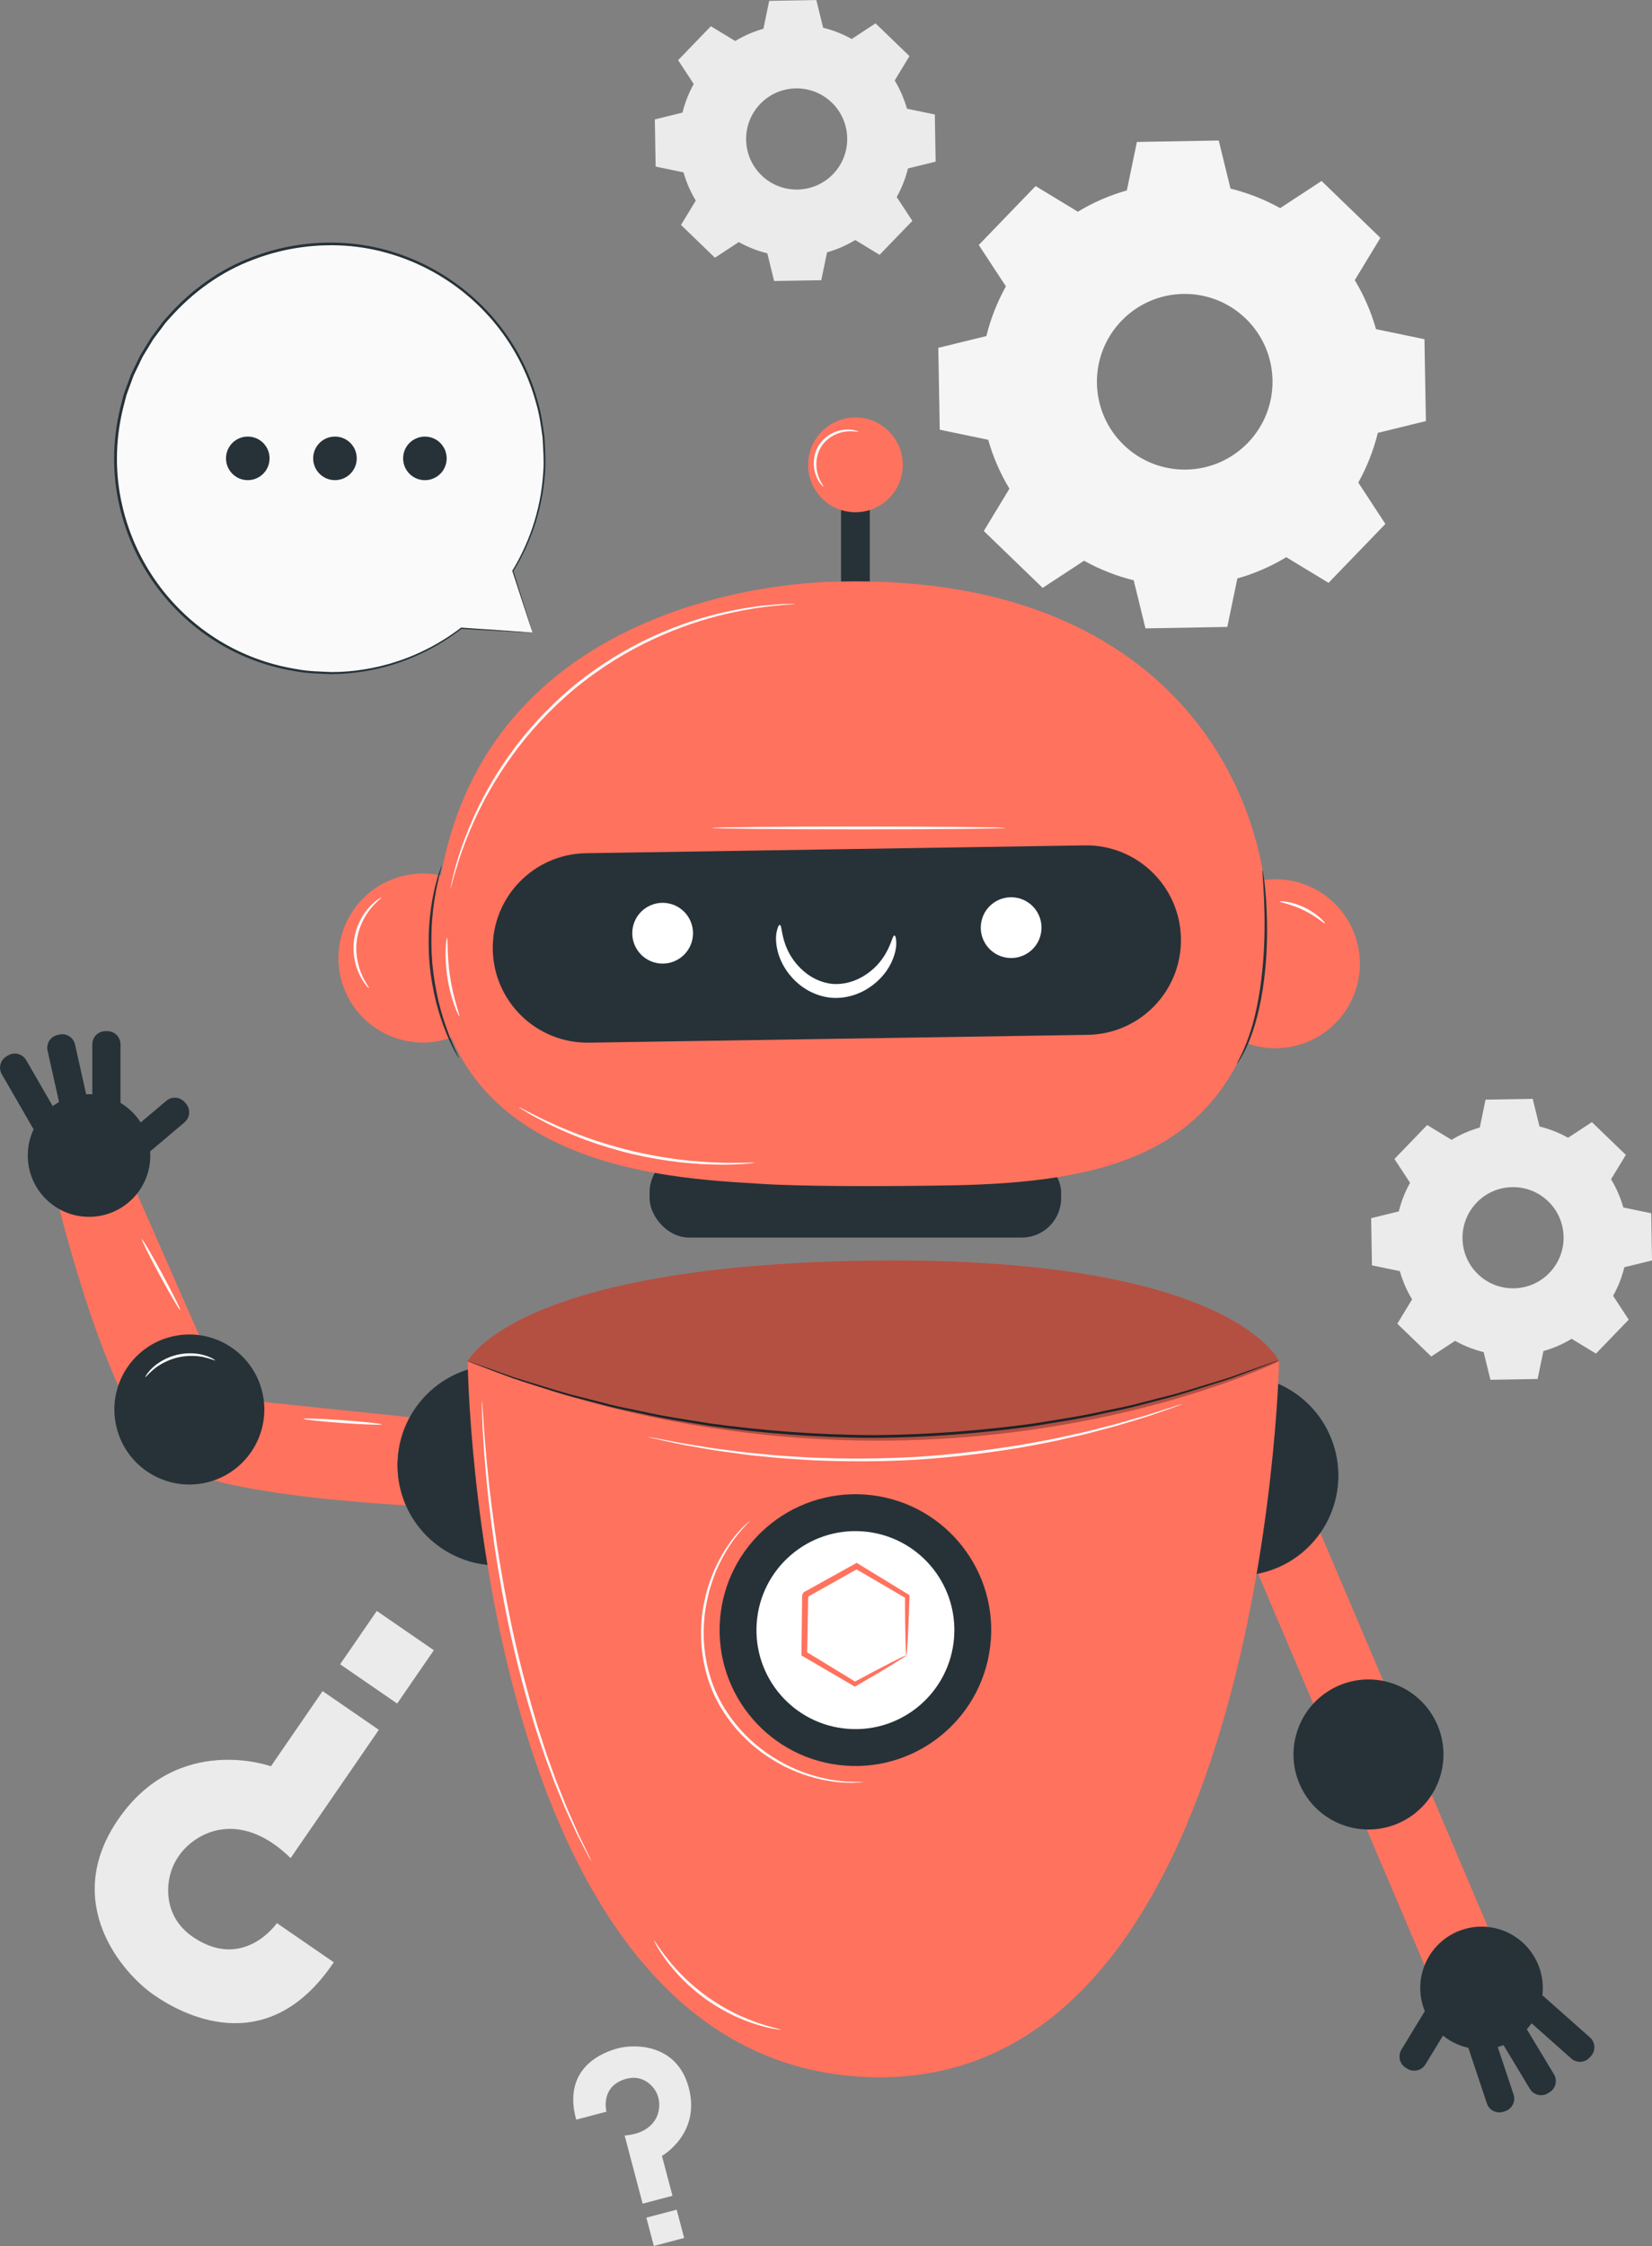 <?xml version="1.0" encoding="UTF-8"?>
<svg id="Layer_2" data-name="Layer 2" xmlns="http://www.w3.org/2000/svg" viewBox="0 0 308.69 419.45">
  <rect x="0" y="0" width="308.69" height="419.45" fill="#808080" stroke="none"/>
  <defs>
    <style>
      .cls-1 {
        opacity: .3;
      }

      .cls-2, .cls-3, .cls-4, .cls-5, .cls-6, .cls-7, .cls-8 {
        stroke-width: 0px;
      }

      .cls-3 {
        fill: #263238;
      }

      .cls-4 {
        fill: #ff725e;
      }

      .cls-5 {
        fill: #fff;
      }

      .cls-6 {
        fill: #fafafa;
      }

      .cls-7 {
        fill: #ebebeb;
      }

      .cls-8 {
        fill: #f5f5f5;
      }
    </style>
  </defs>
  <g id="Background_Complete" data-name="Background Complete">
    <g>
      <path class="cls-7" d="m62.37,366.46l-10.63-7.31s-6.14,8.92-15.52,2.7c-4.87-3.23-5.2-8.1-4.55-11.22.75-3.62,3.31-6.57,6.68-8.09,3.85-1.73,9.66-1.72,15.95,4.47l16.49-23.96-10.51-7.23-9.66,14.04s-17.36-6.33-28.53,9.91c-10.69,15.54.76,28.74,6.73,32.84,4.56,3.14,20.86,12.73,33.56-6.16Z"/>
      <rect class="cls-7" x="65.83" y="303.45" width="12.94" height="12.09" transform="translate(-43.56 605.45) rotate(-145.47)"/>
    </g>
    <g>
      <path class="cls-7" d="m107.68,395.85l5.64-1.49s-1.25-4.74,3.65-6.12c2.55-.72,4.31.61,5.19,1.75,1.02,1.33,1.28,3.07.8,4.68-.54,1.83-2.26,3.82-6.24,4.15l3.36,12.72,5.58-1.47-1.97-7.45s7.29-4.09,5.02-12.71c-2.18-8.25-10.08-8.22-13.25-7.38-2.42.64-10.52,3.4-7.79,13.33Z"/>
      <rect class="cls-7" x="121.36" y="413.33" width="5.86" height="5.47" transform="translate(-102.01 45.46) rotate(-14.78)"/>
    </g>
    <path class="cls-8" d="m201.42,39.53c2.89-1.75,5.97-3.07,9.14-3.97l1.88-9.05,15.29-.27,2.2,8.98c3.2.79,6.33,2.01,9.28,3.65l7.73-5.07,11,10.62-4.79,7.9c1.75,2.89,3.07,5.97,3.97,9.15l9.05,1.88.27,15.29-8.98,2.2c-.79,3.2-2.01,6.33-3.65,9.28l5.06,7.73-10.62,11-7.9-4.79c-2.89,1.75-5.97,3.07-9.14,3.97l-1.88,9.05-15.29.27-2.2-8.98c-3.2-.79-6.33-2.01-9.28-3.65l-7.73,5.07-11-10.62,4.79-7.9c-1.75-2.89-3.07-5.97-3.97-9.14l-9.05-1.88-.27-15.29,8.98-2.2c.79-3.2,2.01-6.33,3.65-9.28l-5.07-7.73,10.62-11,7.9,4.79h0Zm8.15,20.37c-6.29,6.52-6.11,16.9.41,23.2,6.52,6.29,16.9,6.11,23.2-.41,6.29-6.52,6.11-16.9-.41-23.2-6.52-6.29-16.9-6.11-23.2.41Z"/>
    <path class="cls-7" d="m137.38,7.66c1.67-1.01,3.44-1.77,5.27-2.29l1.08-5.21,8.81-.15,1.27,5.17c1.85.45,3.64,1.16,5.34,2.1l4.45-2.92,6.34,6.12-2.76,4.55c1.01,1.67,1.77,3.44,2.29,5.27l5.21,1.08.15,8.81-5.17,1.27c-.45,1.85-1.16,3.64-2.1,5.34l2.92,4.45-6.12,6.34-4.55-2.76c-1.67,1.01-3.44,1.77-5.27,2.29l-1.08,5.21-8.81.15-1.27-5.17c-1.85-.45-3.64-1.16-5.34-2.1l-4.45,2.92-6.34-6.12,2.76-4.55c-1.01-1.67-1.77-3.44-2.29-5.27l-5.21-1.08-.15-8.81,5.17-1.27c.45-1.85,1.16-3.64,2.1-5.34l-2.92-4.45,6.12-6.34,4.55,2.76h0Zm4.69,11.73c-3.62,3.75-3.52,9.74.23,13.36,3.75,3.62,9.74,3.52,13.36-.23,3.62-3.75,3.52-9.74-.23-13.36-3.75-3.62-9.74-3.52-13.36.23Z"/>
    <path class="cls-7" d="m271.24,212.86c1.67-1.01,3.44-1.77,5.27-2.29l1.08-5.21,8.81-.15,1.27,5.17c1.85.45,3.64,1.15,5.34,2.1l4.45-2.92,6.34,6.12-2.76,4.55c1.01,1.67,1.77,3.44,2.29,5.27l5.21,1.08.15,8.81-5.17,1.27c-.45,1.85-1.15,3.64-2.1,5.34l2.92,4.45-6.12,6.34-4.55-2.76c-1.67,1.01-3.44,1.77-5.27,2.29l-1.09,5.21-8.81.15-1.27-5.17c-1.85-.45-3.64-1.16-5.34-2.1l-4.45,2.92-6.34-6.12,2.76-4.55c-1.01-1.67-1.77-3.44-2.29-5.27l-5.21-1.08-.15-8.81,5.17-1.27c.45-1.85,1.16-3.64,2.1-5.34l-2.92-4.45,6.12-6.34,4.55,2.76h0Zm4.69,11.73c-3.62,3.75-3.52,9.74.23,13.36,3.75,3.62,9.74,3.52,13.36-.24,3.62-3.75,3.52-9.74-.23-13.36-3.75-3.62-9.74-3.52-13.36.24Z"/>
  </g>
  <g id="Speech_Bubble" data-name="Speech Bubble">
    <g>
      <g>
        <path class="cls-6" d="m99.52,118.16l-3.7-11.54c3.76-6.11,5.94-13.3,5.94-21,0-22.14-17.95-40.09-40.09-40.09s-40.09,17.95-40.09,40.09,17.95,40.09,40.09,40.09c9.25,0,17.75-3.14,24.54-8.4v.02s13.32.83,13.32.83Z"/>
        <path class="cls-3" d="m99.52,118.16s-.27,0-.84-.03c-.59-.03-1.43-.07-2.53-.13-2.28-.13-5.62-.31-9.97-.55-.06,0-.11-.06-.11-.12,0-.02.01-.05.02-.06v-.02s.17.16.17.16c-4.09,3.19-10.16,6.63-18.1,7.95-1.97.33-4.05.52-6.21.54-2.15-.09-4.39-.1-6.65-.53-4.53-.71-9.25-2.25-13.69-4.8-4.45-2.54-8.62-6.09-12-10.53-3.39-4.43-5.98-9.76-7.3-15.6-1.35-5.82-1.33-12.15.16-18.27.2-.76.39-1.53.59-2.3.23-.76.53-1.49.8-2.25.3-.74.5-1.52.88-2.23.35-.72.7-1.45,1.05-2.17.32-.74.76-1.42,1.18-2.11l1.27-2.08,1.46-1.96.73-.98c.25-.32.54-.61.81-.92,4.41-5.01,9.91-8.94,15.93-11.17,5.99-2.3,12.36-3.09,18.41-2.52,6.06.58,11.75,2.58,16.61,5.48,4.87,2.9,8.91,6.7,11.97,10.88,3.06,4.19,5.14,8.74,6.34,13.21.66,2.23.94,4.46,1.24,6.61.09,2.16.27,4.25.12,6.26-.48,8.06-3.25,14.43-5.94,18.76v-.09c1.19,3.77,2.09,6.66,2.71,8.64.3.96.52,1.69.68,2.2.15.49.22.73.22.73,0,0-.1-.26-.26-.76-.17-.51-.42-1.25-.74-2.22-.64-1.95-1.58-4.81-2.8-8.53-.01-.03,0-.06.01-.09,2.64-4.32,5.36-10.67,5.79-18.66.15-1.99-.04-4.06-.14-6.2-.3-2.12-.59-4.34-1.25-6.54-1.21-4.42-3.28-8.92-6.32-13.06-3.03-4.13-7.04-7.88-11.86-10.74-4.81-2.85-10.43-4.82-16.41-5.39-5.97-.55-12.26.23-18.18,2.5-5.94,2.2-11.38,6.08-15.73,11.03-.27.3-.56.59-.8.91l-.72.97-1.45,1.93-1.25,2.05c-.42.68-.85,1.35-1.16,2.08-.35.72-.69,1.43-1.03,2.14-.38.7-.57,1.47-.87,2.2-.26.74-.56,1.47-.79,2.22-.19.76-.39,1.51-.58,2.27-1.48,6.04-1.5,12.29-.17,18.04,1.3,5.76,3.85,11.03,7.19,15.42,3.34,4.4,7.46,7.91,11.85,10.44,4.39,2.53,9.05,4.07,13.54,4.79,2.24.44,4.46.45,6.59.55,2.13,0,4.19-.18,6.15-.51,7.87-1.27,13.92-4.65,18.02-7.79.05-.04.12-.03.16.02.03.04.03.1,0,.14v.02s-.1-.18-.1-.18c4.31.3,7.63.53,9.88.68,1.12.08,1.97.14,2.56.18.58.04.88.07.88.07Z"/>
      </g>
      <g>
        <path class="cls-3" d="m50.37,85.6c0,2.25-1.82,4.07-4.07,4.07s-4.07-1.82-4.07-4.07,1.82-4.07,4.07-4.07,4.07,1.82,4.07,4.07Z"/>
        <path class="cls-3" d="m66.66,85.6c0,2.25-1.82,4.07-4.07,4.07s-4.07-1.82-4.07-4.07,1.82-4.07,4.07-4.07,4.07,1.82,4.07,4.07Z"/>
        <path class="cls-3" d="m82.92,83.57c1.12,1.95.46,4.44-1.49,5.56-1.95,1.12-4.44.46-5.56-1.49-1.12-1.95-.46-4.44,1.49-5.56,1.95-1.12,4.44-.46,5.56,1.49Z"/>
      </g>
    </g>
  </g>
  <g id="Bot">
    <g>
      <g>
        <path class="cls-4" d="m84.54,265.5l-42.17-4.4-17.79-40.49-13.86,3.62s10.24,42.79,21.69,49.41c11.45,6.63,50.62,7.83,50.62,7.83l1.51-15.97Z"/>
        <g>
          <circle class="cls-3" cx="92.98" cy="273.64" r="18.68" transform="translate(-173.32 161.35) rotate(-48.37)"/>
          <path class="cls-3" d="m92.98,292.34c-5,0-9.69-1.95-13.23-5.48-3.53-3.53-5.48-8.23-5.48-13.23s1.95-9.69,5.48-13.23c3.53-3.53,8.23-5.48,13.23-5.48s9.69,1.95,13.23,5.48c3.53,3.53,5.48,8.23,5.48,13.23s-1.95,9.69-5.48,13.23c-3.53,3.53-8.23,5.48-13.23,5.48Zm0-37.36c-4.98,0-9.67,1.94-13.19,5.46-3.52,3.52-5.46,8.21-5.46,13.19s1.94,9.67,5.46,13.19c3.52,3.52,8.21,5.46,13.19,5.46s9.67-1.94,13.19-5.46c3.52-3.52,5.46-8.21,5.46-13.19s-1.94-9.67-5.46-13.19c-3.52-3.52-8.21-5.46-13.19-5.46Z"/>
        </g>
        <circle class="cls-3" cx="35.37" cy="263.23" r="14.01" transform="translate(-60.46 15.53) rotate(-13.5)"/>
        <circle class="cls-3" cx="16.64" cy="215.8" r="11.45" transform="translate(-147.72 74.97) rotate(-45)"/>
        <path class="cls-3" d="m24.09,208.14h12.32v5.27h-12.32c-1.35,0-2.45-1.1-2.45-2.45v-.36c0-1.35,1.1-2.45,2.45-2.45Z" transform="translate(187.18 353.08) rotate(139.82)"/>
        <path class="cls-3" d="m14.95,197.31h11.96c.2,0,.35.16.35.35v4.56c0,.2-.16.35-.35.35h-11.96c-1.35,0-2.45-1.1-2.45-2.45v-.36c0-1.35,1.1-2.45,2.45-2.45Z" transform="translate(219.82 180.07) rotate(90)"/>
        <path class="cls-3" d="m7.6,197.82h11.96c.2,0,.35.16.35.35v4.56c0,.2-.16.35-.35.35H7.6c-1.35,0-2.45-1.1-2.45-2.45v-.36c0-1.35,1.1-2.45,2.45-2.45Z" transform="translate(205.41 144.46) rotate(77.39)"/>
        <path class="cls-3" d="m.14,200.94h11.96c.2,0,.35.16.35.35v4.56c0,.2-.16.35-.35.35H.14c-1.35,0-2.45-1.1-2.45-2.45v-.36c0-1.35,1.1-2.45,2.45-2.45Z" transform="translate(178.84 97.39) rotate(60)"/>
      </g>
      <g>
        <rect class="cls-4" x="248.87" y="278.43" width="13.7" height="92.95" transform="translate(618.19 523.81) rotate(156.96)"/>
        <g>
          <circle class="cls-3" cx="231.38" cy="275.59" r="18.68" transform="translate(-128.45 273.97) rotate(-49.73)"/>
          <path class="cls-3" d="m231.41,294.3c-1.85,0-3.72-.28-5.54-.84-4.77-1.47-8.69-4.72-11.02-9.13-2.33-4.42-2.81-9.48-1.34-14.25,1.47-4.77,4.72-8.69,9.13-11.02,4.42-2.33,9.48-2.81,14.25-1.34,4.77,1.47,8.69,4.72,11.02,9.13,2.33,4.42,2.81,9.48,1.34,14.25-1.47,4.77-4.72,8.69-9.13,11.02-2.73,1.44-5.71,2.18-8.72,2.18Zm-.05-37.38c-3,0-5.97.73-8.69,2.17-4.41,2.33-7.64,6.23-9.11,11-1.47,4.76-1,9.81,1.33,14.22s6.23,7.64,11,9.11c4.76,1.47,9.81,1,14.22-1.33,4.41-2.33,7.64-6.23,9.11-11h.02s-.02,0-.02,0c1.47-4.76.99-9.81-1.33-14.22-2.33-4.41-6.23-7.64-11-9.11-1.82-.56-3.67-.84-5.52-.84Z"/>
        </g>
        <circle class="cls-3" cx="255.71" cy="327.66" r="14.01" transform="translate(-128.45 486.3) rotate(-74.47)"/>
        <g>
          <path class="cls-3" d="m287.69,367.63c-2-6-8.49-9.24-14.48-7.23-6,2-9.24,8.49-7.23,14.48,2,6,8.49,9.24,14.48,7.23,6-2,9.24-8.49,7.23-14.48Z"/>
          <path class="cls-3" d="m261.74,377.31h12.32v5.27h-12.32c-1.35,0-2.45-1.1-2.45-2.45v-.36c0-1.35,1.1-2.45,2.45-2.45Z" transform="translate(-196.55 409.94) rotate(-58.64)"/>
          <path class="cls-3" d="m273.84,384.69h11.96c.2,0,.35.16.35.35v4.56c0,.2-.16.35-.35.35h-11.96c-1.35,0-2.45-1.1-2.45-2.45v-.36c0-1.35,1.1-2.45,2.45-2.45Z" transform="translate(-.35 774.38) rotate(-108.46)"/>
          <path class="cls-3" d="m280.65,381.88h11.96c.2,0,.35.16.35.35v4.56c0,.2-.16.35-.35.35h-11.96c-1.35,0-2.45-1.1-2.45-2.45v-.36c0-1.35,1.1-2.45,2.45-2.45Z" transform="translate(103.61 827.57) rotate(-121.07)"/>
          <path class="cls-3" d="m286.73,376.56h11.96c.2,0,.35.16.35.35v4.56c0,.2-.16.35-.35.35h-11.96c-1.35,0-2.45-1.1-2.45-2.45v-.36c0-1.35,1.1-2.45,2.45-2.45Z" transform="translate(258.51 856.43) rotate(-138.46)"/>
        </g>
      </g>
      <path class="cls-4" d="m87.39,254.21s1.35,131.13,74.94,133.7c73.59,2.57,76.68-132.76,76.68-133.7,0,0-8.69-19.56-75.81-18.79-67.12.77-75.81,18.79-75.81,18.79Z"/>
      <rect class="cls-3" x="121.39" y="215.34" width="76.9" height="15.77" rx="7.35" ry="7.35" transform="translate(319.67 446.46) rotate(180)"/>
      <rect class="cls-3" x="157.17" y="87.35" width="5.37" height="27.15" transform="translate(319.7 201.86) rotate(180)"/>
      <circle class="cls-4" cx="238.33" cy="179.96" r="15.78" transform="translate(-35.16 60.01) rotate(-13.37)"/>
      <circle class="cls-4" cx="79.02" cy="178.92" r="15.78" transform="translate(-37.62 21.91) rotate(-12.78)"/>
      <path class="cls-4" d="m156.72,108.62s-64.16-.77-74.32,54.8c-10.16,55.57,44.1,56.61,59.71,57.66,7.08.48,22.22.53,35.58.29,29.58-.51,50.47-6.24,57.59-33.68.83-3.2,1.39-6.49,1.6-9.83,1.88-30.07-18.48-70.73-80.15-69.25Z"/>
      <path class="cls-3" d="m203.26,193.26l-93.21,1.46c-9.77.15-17.81-7.64-17.97-17.41h0c-.15-9.77,7.64-17.81,17.41-17.97l93.21-1.46c9.77-.15,17.81,7.64,17.97,17.41h0c.15,9.77-7.64,17.81-17.41,17.97Z"/>
      <path class="cls-5" d="m129.39,175.37c-.6,3.08-3.59,5.08-6.66,4.48-3.08-.6-5.08-3.59-4.48-6.66.6-3.08,3.59-5.08,6.66-4.48,3.08.6,5.08,3.59,4.48,6.66Z"/>
      <path class="cls-5" d="m194.51,174.33c-.6,3.08-3.59,5.08-6.66,4.48-3.08-.6-5.08-3.59-4.48-6.66.6-3.08,3.59-5.08,6.66-4.48,3.08.6,5.08,3.59,4.48,6.66Z"/>
      <g>
        <g>
          <path class="cls-3" d="m185.14,306.28c-1.02,13.98-13.18,24.48-27.15,23.46-13.98-1.02-24.48-13.18-23.46-27.16s13.18-24.48,27.16-23.46c13.98,1.02,24.48,13.18,23.46,27.16Z"/>
          <path class="cls-5" d="m178.28,305.78c-.74,10.18-9.6,17.84-19.79,17.09-10.18-.74-17.84-9.6-17.09-19.79.74-10.18,9.6-17.84,19.79-17.09,10.18.74,17.84,9.6,17.09,19.79Z"/>
        </g>
        <path class="cls-4" d="m169.36,309.14c-.07-.04-.13-1.14-.17-3.05-.05-1.91-.08-4.64-.09-7.97l.2.37c-2.77-1.62-5.99-3.5-9.51-5.55h.53c-2.98,1.69-6.22,3.5-9.6,5.4-.26.43.35-.59.29-.48h0s0,.02,0,.02v.02s0,.05,0,.05v.09s0,.18,0,.18v.36s-.02.72-.02.72l-.02,1.43c-.02.95-.03,1.88-.05,2.8-.04,1.84-.07,3.62-.1,5.34l-.26-.46c3.48,2.12,6.65,4.06,9.4,5.74h-.42c2.93-1.58,5.35-2.84,7.05-3.71,1.71-.87,2.69-1.34,2.77-1.3.07.04-.78.6-2.4,1.59-1.62.99-4.01,2.41-7.01,4.14l-.21.12-.21-.12c-2.78-1.62-5.99-3.5-9.51-5.55l-.26-.15v-.31c.02-1.72.04-3.5.06-5.34.01-.92.02-1.85.03-2.8l.02-1.43v-.72s.02-.36.02-.36v-.18s0-.09,0-.09v-.05s0-.02,0-.02h0s0-.02,0-.02h0c-.06.1.55-.92.29-.49,3.39-1.88,6.64-3.68,9.63-5.34l.27-.15.26.16c3.48,2.12,6.66,4.07,9.4,5.74l.21.13v.24c-.11,3.46-.23,6.24-.33,8.14-.1,1.9-.19,2.91-.26,2.87Z"/>
      </g>
      <circle class="cls-4" cx="159.85" cy="86.81" r="8.85" transform="translate(-14.57 138.46) rotate(-45)"/>
      <path class="cls-5" d="m145.72,172.75c.42.05.21,2.03,1.45,4.67.6,1.31,1.6,2.74,3.01,3.96,1.41,1.22,3.28,2.15,5.33,2.37,2.06.16,4.07-.42,5.68-1.36,1.62-.94,2.86-2.17,3.68-3.35,1.7-2.37,1.85-4.36,2.27-4.33.16,0,.34.5.34,1.44,0,.94-.27,2.31-1.03,3.83-.76,1.52-2.08,3.16-3.99,4.43-1.88,1.28-4.44,2.15-7.19,1.92-2.74-.28-5.1-1.59-6.72-3.19-1.64-1.6-2.65-3.45-3.12-5.08-.48-1.64-.5-3.04-.32-3.96.17-.92.43-1.39.59-1.36Z"/>
      <path class="cls-3" d="m231.14,198.66c-.09-.05,1.06-1.8,2.16-4.95,1.14-3.13,2.13-7.67,2.6-12.74.51-5.08.43-9.71.3-13.05-.08-1.67-.16-3.02-.23-3.96-.07-.93-.09-1.45-.05-1.46.04,0,.12.51.25,1.44.14.93.27,2.28.4,3.96.22,3.35.36,8.01-.15,13.12-.48,5.11-1.54,9.68-2.77,12.82-.6,1.57-1.22,2.8-1.7,3.61-.49.8-.78,1.24-.81,1.22Z"/>
      <path class="cls-3" d="m82.55,161.6s-.08.52-.32,1.43c-.12.45-.27,1.01-.4,1.66-.14.65-.33,1.38-.45,2.21-.31,1.64-.56,3.62-.7,5.83-.11,2.21-.11,4.64.1,7.18.24,2.54.66,4.93,1.16,7.09.53,2.14,1.12,4.05,1.72,5.61.27.79.58,1.48.83,2.1.24.62.48,1.14.69,1.56.39.85.59,1.33.56,1.35-.03.02-.29-.43-.74-1.26-.23-.41-.5-.92-.77-1.53-.28-.61-.62-1.29-.91-2.08-.65-1.56-1.28-3.47-1.84-5.63-.53-2.17-.98-4.59-1.22-7.16-.22-2.57-.2-5.03-.06-7.26.17-2.23.46-4.22.82-5.87.15-.83.36-1.56.53-2.21.16-.65.33-1.2.49-1.65.3-.89.48-1.38.51-1.37Z"/>
      <path class="cls-3" d="m87.08,254.09s.13.03.39.11c.27.09.64.22,1.11.38,1,.35,2.43.86,4.26,1.5.93.33,1.95.7,3.08,1.1,1.13.38,2.38.73,3.71,1.15,2.67.79,5.68,1.82,9.1,2.62,1.7.44,3.48.89,5.33,1.37,1.86.47,3.82.82,5.84,1.25,4.02.92,8.39,1.55,12.97,2.29,9.19,1.25,19.37,2.1,30.07,2.15,10.71-.04,20.89-.9,30.08-2.15,4.58-.74,8.94-1.37,12.97-2.29,2.02-.44,3.98-.78,5.84-1.25,1.85-.48,3.63-.93,5.33-1.37,3.42-.8,6.42-1.83,9.1-2.62,1.33-.41,2.58-.77,3.71-1.15,1.12-.4,2.15-.77,3.08-1.1,1.83-.65,3.26-1.15,4.26-1.5.47-.16.84-.29,1.11-.38.25-.08.38-.12.39-.11s-.12.06-.37.16c-.27.11-.63.25-1.1.43-.99.37-2.42.91-4.23,1.6-.92.34-1.95.73-3.06,1.14-1.13.39-2.37.76-3.7,1.19-2.67.82-5.67,1.87-9.09,2.7-1.7.45-3.48.92-5.34,1.4-1.86.48-3.82.84-5.84,1.28-4.03.94-8.4,1.59-12.99,2.34-9.21,1.28-19.41,2.15-30.15,2.19-10.73-.05-20.94-.92-30.14-2.2-4.59-.76-8.96-1.4-12.99-2.35-2.02-.45-3.98-.81-5.84-1.28-1.85-.49-3.64-.96-5.34-1.4-3.42-.83-6.42-1.88-9.09-2.7-1.33-.43-2.57-.8-3.7-1.19-1.12-.42-2.14-.8-3.06-1.14-1.82-.69-3.24-1.22-4.23-1.6-.46-.18-.83-.32-1.1-.43-.25-.1-.37-.15-.37-.16Z"/>
      <g class="cls-1">
        <path class="cls-2" d="m87.39,254.21s8.69-18.03,75.81-18.79c67.12-.77,75.81,18.79,75.81,18.79,0,0-67.7,33.39-151.61,0Z"/>
      </g>
      <path class="cls-5" d="m148.6,112.78s-.08.02-.23.04c-.18.02-.41.04-.68.06-.6.06-1.48.08-2.61.22-2.26.2-5.52.65-9.47,1.57-3.95.91-8.57,2.39-13.43,4.64-4.86,2.24-9.93,5.32-14.71,9.24-4.75,3.95-8.74,8.35-11.86,12.69-3.13,4.35-5.46,8.6-7.11,12.3-1.65,3.7-2.71,6.82-3.34,9-.35,1.08-.53,1.94-.71,2.52-.08.26-.14.48-.19.65-.05.15-.07.22-.08.22,0,0,0-.08.03-.23.04-.18.08-.4.14-.67.14-.58.3-1.45.61-2.55.57-2.2,1.58-5.35,3.2-9.09,1.61-3.74,3.92-8.04,7.06-12.43,3.13-4.39,7.13-8.83,11.92-12.82,4.82-3.95,9.94-7.03,14.84-9.27,4.91-2.24,9.57-3.7,13.55-4.57,3.98-.88,7.26-1.27,9.53-1.41,1.13-.1,2.02-.09,2.62-.12.27,0,.5,0,.68,0,.15,0,.23,0,.23.01Z"/>
      <path class="cls-5" d="m85.82,189.76c-.06.02-.45-.72-.91-2-.47-1.27-.98-3.09-1.3-5.13-.32-2.05-.38-3.93-.33-5.29.05-1.36.19-2.18.26-2.18.16,0-.06,3.35.58,7.39.62,4.04,1.86,7.15,1.7,7.21Z"/>
      <path class="cls-5" d="m68.99,184.59s-.23-.16-.54-.54c-.32-.38-.73-.96-1.13-1.75-.82-1.55-1.52-4.01-1.17-6.72.36-2.71,1.69-4.9,2.88-6.19.6-.65,1.14-1.11,1.55-1.39.4-.28.64-.41.66-.38.06.07-.84.69-1.93,2.01-1.09,1.31-2.3,3.43-2.64,6.01-.34,2.58.28,4.95.98,6.49.7,1.56,1.42,2.39,1.34,2.45Z"/>
      <path class="cls-5" d="m160.44,80.64c-.02.1-.91-.23-2.35-.06-1.4.15-3.42.96-4.62,2.8-1.17,1.86-1.07,4.03-.62,5.37.44,1.38,1.11,2.06,1.03,2.12-.02.02-.21-.12-.48-.44-.28-.32-.62-.84-.9-1.55-.57-1.38-.76-3.73.53-5.77,1.32-2.02,3.53-2.82,5.03-2.88.76-.04,1.38.05,1.78.17.41.12.61.23.6.25Z"/>
      <path class="cls-5" d="m247.59,172.46c-.11.12-1.67-1.37-4.02-2.49-2.34-1.15-4.47-1.45-4.44-1.61,0-.13,2.23-.05,4.67,1.14,2.44,1.17,3.89,2.88,3.79,2.96Z"/>
      <path class="cls-5" d="m110.47,347.53s-.05-.06-.13-.19c-.09-.16-.2-.35-.33-.59-.3-.56-.7-1.33-1.21-2.29-.26-.5-.55-1.06-.86-1.67-.29-.62-.6-1.3-.94-2.02-.68-1.45-1.45-3.1-2.19-4.98-.38-.93-.78-1.91-1.2-2.93-.38-1.03-.78-2.11-1.19-3.22-.86-2.21-1.59-4.64-2.44-7.16-1.57-5.09-3.11-10.75-4.46-16.75-1.32-6.01-2.33-11.78-3.13-17.05-.74-5.28-1.32-10.04-1.64-14.06-.19-2.01-.31-3.82-.41-5.42-.11-1.6-.19-2.97-.22-4.1-.04-1.09-.06-1.95-.09-2.59,0-.27,0-.49,0-.67,0-.15,0-.23.01-.23,0,0,.02.08.04.23.02.18.04.4.06.67.05.64.11,1.5.18,2.59.06,1.12.17,2.5.31,4.09.13,1.59.27,3.41.49,5.41.37,4.01.99,8.76,1.75,14.02.82,5.26,1.85,11.01,3.16,17.01,1.35,5.99,2.87,11.63,4.4,16.72.84,2.52,1.55,4.95,2.39,7.16.4,1.11.79,2.19,1.16,3.22.41,1.02.79,2,1.17,2.93.72,1.88,1.46,3.54,2.11,5,.32.73.62,1.41.9,2.04.3.61.57,1.17.82,1.68.47.98.85,1.76,1.13,2.33.11.25.2.45.28.61.06.14.09.21.08.22Z"/>
      <path class="cls-5" d="m71.29,266.01c-.01.14-3.28.03-7.31-.26-4.03-.29-7.28-.64-7.27-.78.01-.14,3.28-.03,7.31.26,4.02.29,7.28.64,7.27.78Z"/>
      <path class="cls-5" d="m33.67,244.65c-.13.07-1.83-2.83-3.81-6.48-1.98-3.65-3.47-6.66-3.35-6.73.13-.07,1.83,2.83,3.81,6.48,1.98,3.65,3.47,6.66,3.35,6.73Z"/>
      <path class="cls-5" d="m145.92,379.06s-.42-.02-1.17-.14c-.75-.11-1.82-.37-3.13-.76-1.31-.38-2.83-.96-4.46-1.71-1.62-.78-3.35-1.75-5.06-2.94-1.7-1.21-3.2-2.51-4.48-3.77-1.26-1.28-2.32-2.52-3.12-3.62-.81-1.09-1.41-2.02-1.77-2.69-.37-.66-.56-1.04-.53-1.05.08-.05.92,1.4,2.59,3.52.83,1.06,1.9,2.25,3.17,3.5,1.28,1.23,2.77,2.5,4.44,3.68,1.68,1.17,3.38,2.14,4.97,2.94,1.6.77,3.09,1.37,4.36,1.8,2.55.86,4.21,1.15,4.19,1.25Z"/>
      <path class="cls-5" d="m161.27,332.8s-.24.04-.7.07c-.46,0-1.14.11-2.02.06-1.76,0-4.31-.29-7.33-1.19-1.51-.44-3.11-1.1-4.78-1.92-1.63-.88-3.35-1.89-4.97-3.21-3.27-2.58-6.31-6.19-8.27-10.61-1.89-4.45-2.46-9.14-2.11-13.29.14-2.08.58-4.03,1.05-5.82.54-1.77,1.15-3.39,1.86-4.8,1.4-2.82,2.94-4.88,4.14-6.17.56-.68,1.1-1.11,1.42-1.44.34-.32.52-.48.53-.46.04.04-.67.71-1.8,2.03-1.14,1.32-2.62,3.39-3.96,6.2-.68,1.4-1.26,3.01-1.77,4.76-.45,1.77-.86,3.69-.99,5.74-.32,4.09.25,8.68,2.11,13.05,1.92,4.33,4.89,7.89,8.09,10.44,1.59,1.31,3.27,2.32,4.87,3.2,1.63.82,3.2,1.49,4.69,1.95,2.97.94,5.49,1.27,7.23,1.34,1.74.07,2.71.02,2.71.07Z"/>
      <path class="cls-5" d="m40.2,254.05c-.04.08-.77-.29-2.04-.58-1.26-.29-3.07-.4-4.99.05-1.92.47-3.48,1.39-4.47,2.22-.99.83-1.48,1.49-1.55,1.44-.04-.02.34-.78,1.31-1.71.96-.93,2.58-1.96,4.59-2.45,2.01-.48,3.92-.3,5.2.1,1.29.39,1.97.89,1.94.93Z"/>
      <path class="cls-5" d="m187.86,154.62c0,.14-12.28.26-27.42.26s-27.42-.12-27.42-.26,12.28-.26,27.42-.26,27.42.12,27.42.26Z"/>
      <path class="cls-5" d="m141.07,217.15s-.16.04-.46.08c-.37.03-.81.07-1.34.12-.58.05-1.29.1-2.12.11-.83.02-1.77.07-2.81.03-2.09,0-4.57-.15-7.32-.44-2.74-.32-5.74-.81-8.85-1.53-3.1-.74-6-1.65-8.6-2.58-2.59-.96-4.87-1.95-6.74-2.87-.95-.44-1.77-.9-2.5-1.29-.74-.38-1.35-.74-1.85-1.04-.45-.28-.83-.51-1.15-.7-.26-.16-.39-.26-.38-.27s.16.05.43.18c.33.17.72.37,1.19.61.51.28,1.14.61,1.89.96.74.36,1.57.8,2.53,1.21,1.88.88,4.17,1.82,6.75,2.75,2.59.91,5.48,1.79,8.56,2.53,3.08.72,6.06,1.21,8.78,1.56,2.72.32,5.19.5,7.27.55,1.04.06,1.98.03,2.8.04.83.01,1.54,0,2.12-.02.53,0,.97-.01,1.34-.02.31,0,.47.01.47.03Z"/>
      <path class="cls-5" d="m220.89,262.22s-.08.05-.24.11c-.19.07-.43.16-.72.27-.67.24-1.6.57-2.78.99-1.21.44-2.69.94-4.44,1.46-1.75.52-3.72,1.17-5.94,1.73-1.11.29-2.27.6-3.48.92-1.21.32-2.49.57-3.8.88-2.62.64-5.46,1.14-8.44,1.7-5.98,1.01-12.61,1.85-19.6,2.31-6.99.41-13.67.38-19.73.11-3.03-.19-5.91-.34-8.59-.65-1.34-.14-2.64-.24-3.88-.41-1.24-.17-2.43-.33-3.57-.49-2.28-.28-4.31-.68-6.11-.99-1.8-.3-3.33-.62-4.58-.9-1.22-.27-2.18-.49-2.88-.64-.3-.07-.55-.13-.75-.18-.17-.04-.25-.07-.25-.08s.09,0,.26.03c.2.03.45.08.76.13.7.13,1.67.31,2.9.55,1.26.25,2.79.55,4.59.81,1.8.28,3.83.66,6.11.91,1.14.14,2.33.3,3.56.45,1.24.15,2.54.24,3.88.38,2.68.29,5.55.42,8.57.6,6.05.24,12.71.26,19.68-.15,6.97-.45,13.58-1.28,19.55-2.26,2.98-.55,5.81-1.03,8.43-1.65,1.31-.3,2.59-.54,3.8-.85,1.21-.31,2.37-.6,3.48-.89,2.23-.53,4.2-1.16,5.95-1.65,1.75-.49,3.25-.97,4.46-1.37,1.19-.38,2.13-.68,2.81-.9.3-.09.54-.16.74-.22.17-.05.25-.07.26-.06Z"/>
    </g>
  </g>
</svg>